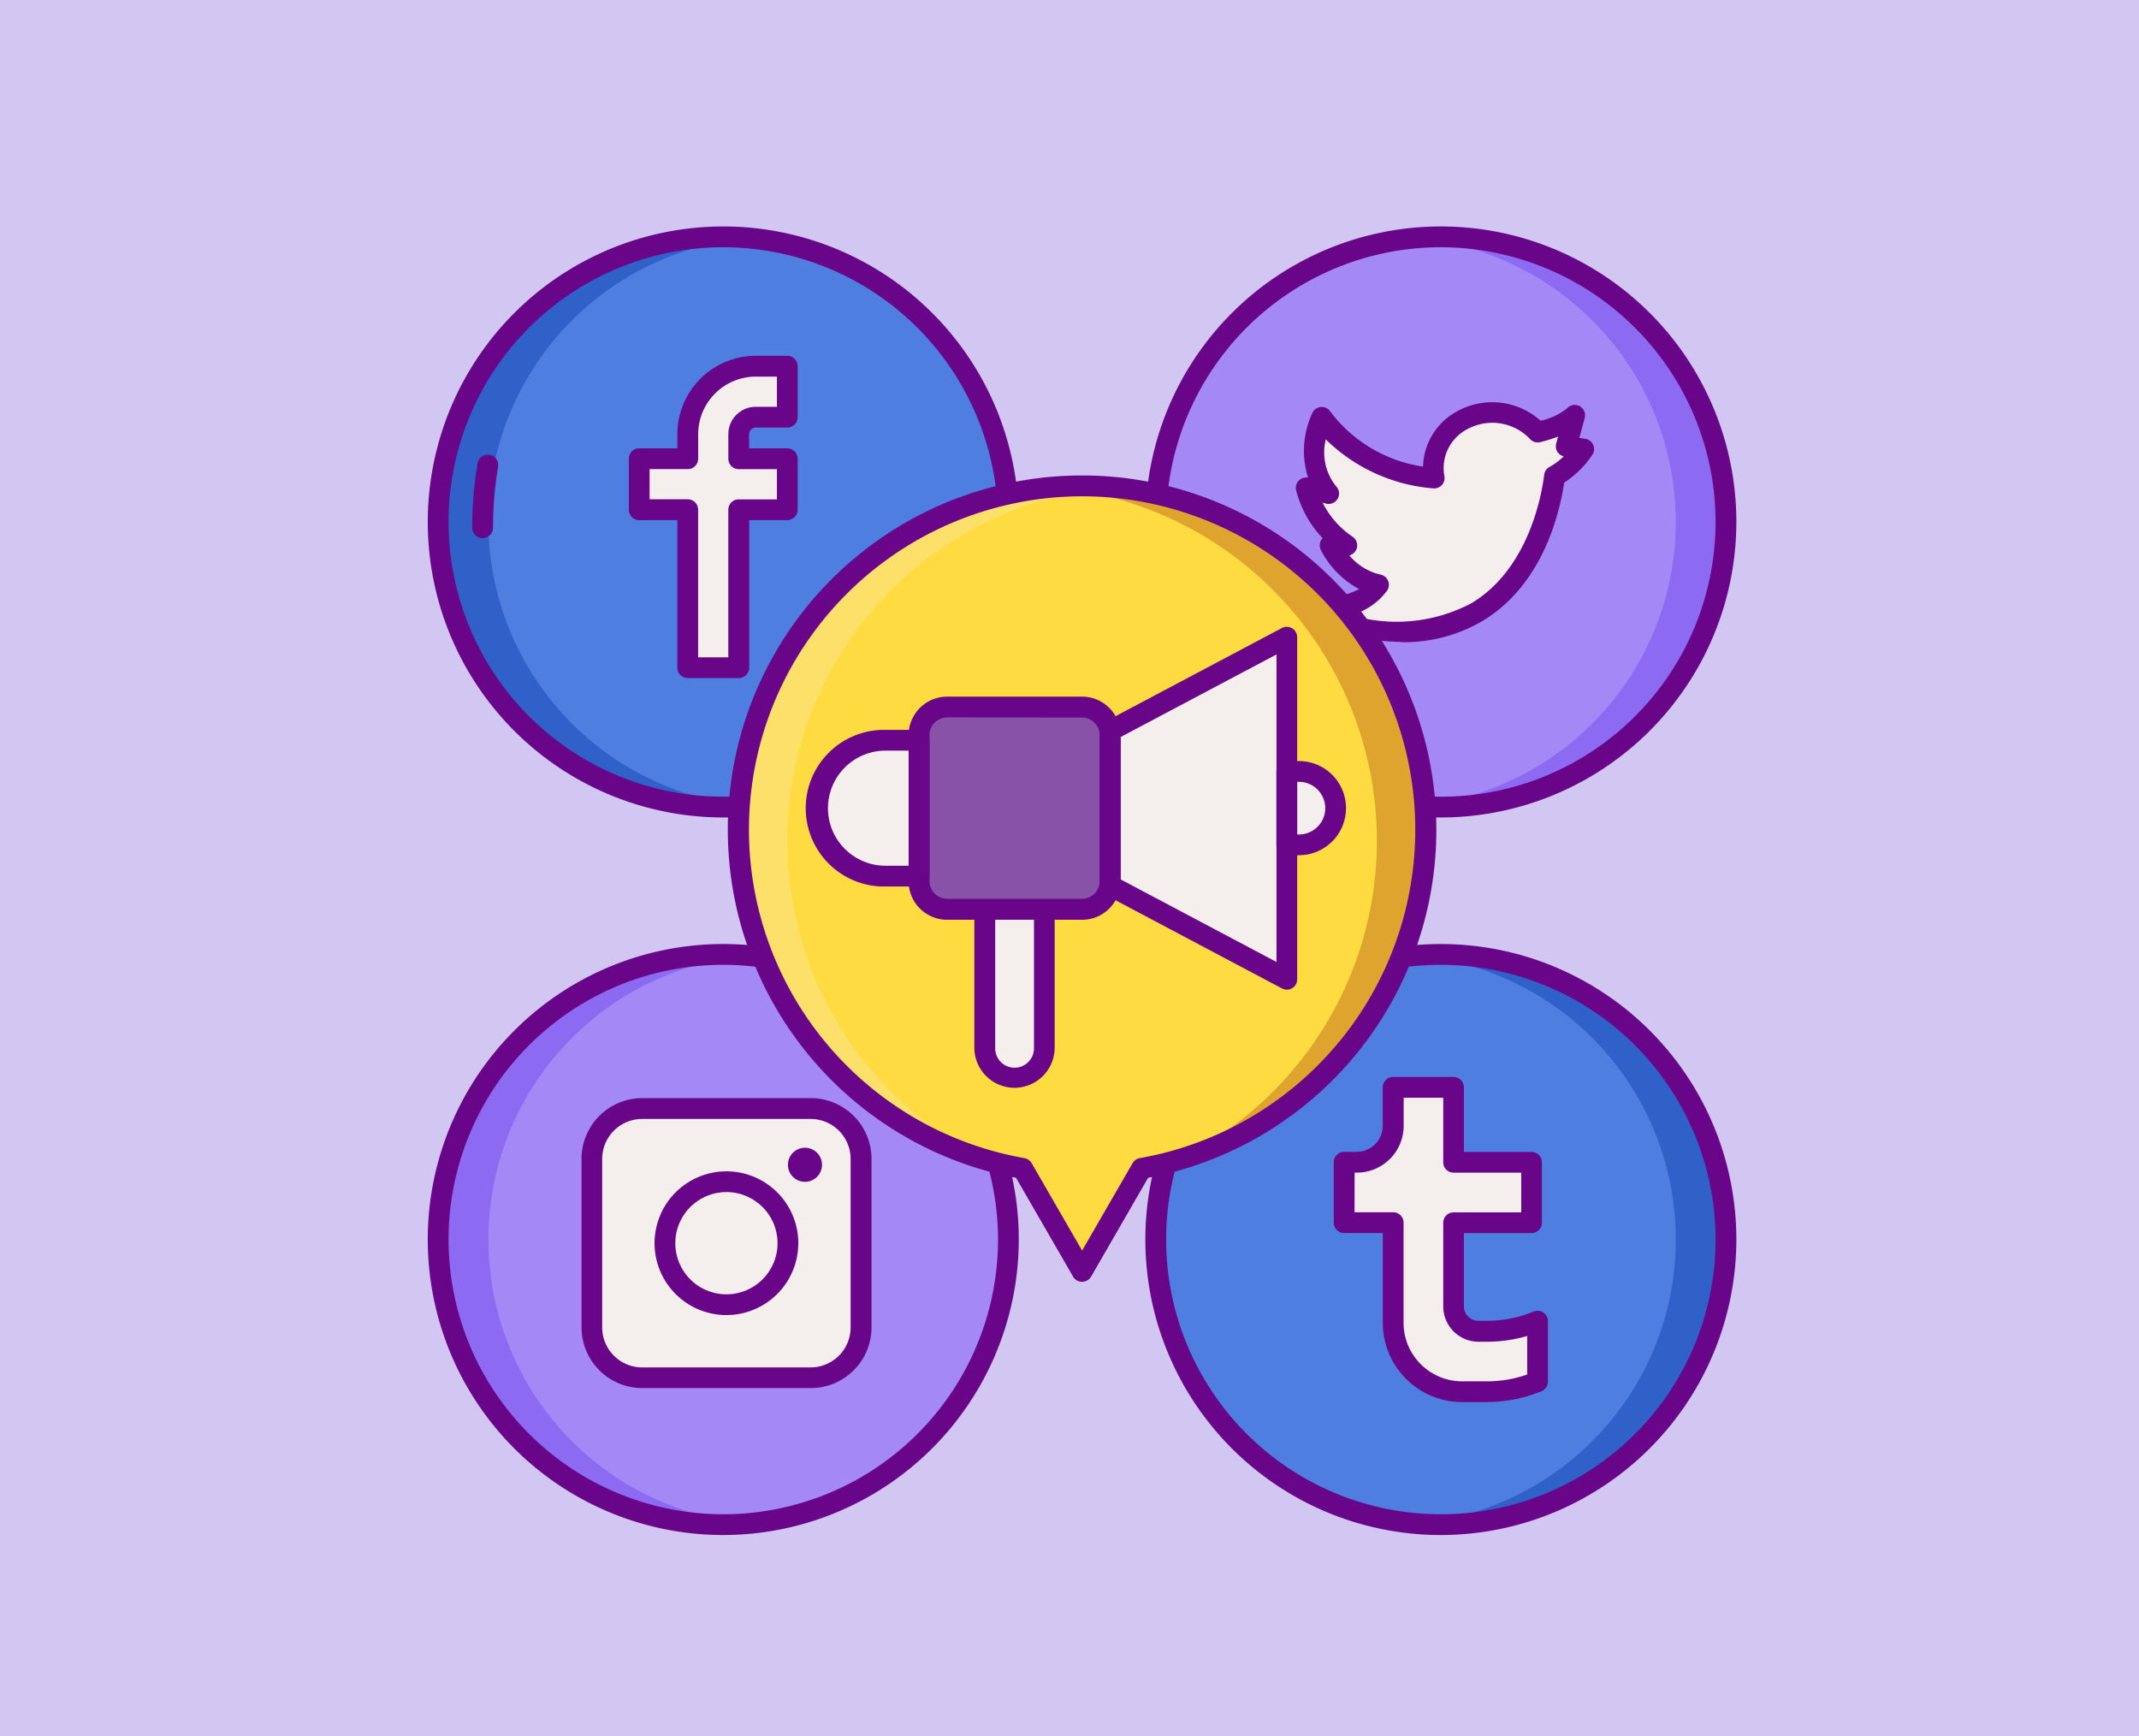 <svg xmlns="http://www.w3.org/2000/svg" width="85" height="69" viewBox="0 0 85 69">
  <g id="Grupo_963209" data-name="Grupo 963209" transform="translate(-180 -1677)">
    <rect id="Rectángulo_337022" data-name="Rectángulo 337022" width="85" height="69" transform="translate(180 1677)" fill="#d2c6f3"/>
    <g id="medios-de-comunicacion-social" transform="translate(195 1684)">
      <g id="Grupo_98571" data-name="Grupo 98571" transform="translate(30.928 30.928)">
        <path id="Trazado_125481" data-name="Trazado 125481" d="M11.33,0A11.33,11.33,0,1,1,0,11.33,11.33,11.33,0,0,1,11.33,0Z" fill="#4e7ee0"/>
      </g>
      <g id="Grupo_98572" data-name="Grupo 98572" transform="translate(30.928 2.413)">
        <circle id="Elipse_5881" data-name="Elipse 5881" cx="11.33" cy="11.33" r="11.33" transform="translate(0 0)" fill="#a488f5"/>
      </g>
      <g id="Grupo_98573" data-name="Grupo 98573" transform="translate(2.413 30.928)">
        <path id="Trazado_125480" data-name="Trazado 125480" d="M11.33,0A11.33,11.33,0,1,1,0,11.33,11.33,11.33,0,0,1,11.33,0Z" transform="translate(0)" fill="#a488f5"/>
      </g>
      <g id="Grupo_98574" data-name="Grupo 98574" transform="translate(8.52 37.055)">
        <path id="Trazado_125447" data-name="Trazado 125447" d="M42.294,182.577H35.6a2,2,0,0,1-2-2v-6.7a2,2,0,0,1,2-2h6.7a2,2,0,0,1,2,2v6.7A2,2,0,0,1,42.294,182.577Z" transform="translate(-33.599 -171.883)" fill="#f4efed"/>
      </g>
      <g id="Grupo_98575" data-name="Grupo 98575" transform="translate(2.413 2.413)">
        <circle id="Elipse_5883" data-name="Elipse 5883" cx="11.33" cy="11.33" r="11.33" transform="translate(0 0)" fill="#4e7ee0"/>
      </g>
      <g id="Grupo_98576" data-name="Grupo 98576" transform="translate(10.402 7.554)">
        <path id="Trazado_125448" data-name="Trazado 125448" d="M47.346,30.941H48.6V28.914H47.346a2.706,2.706,0,0,0-2.7,2.7v.974H42.716v2.027h1.927v6.275H46.67V34.617H48.6V32.59H46.67v-.974A.676.676,0,0,1,47.346,30.941Z" transform="translate(-42.716 -28.914)" fill="#f4efed"/>
      </g>
      <g id="Grupo_98577" data-name="Grupo 98577" transform="translate(9.989 7.141)">
        <path id="Trazado_125449" data-name="Trazado 125449" d="M45.083,39.717H43.056a.413.413,0,0,1-.413-.413V33.442H41.129a.413.413,0,0,1-.413-.413V31a.413.413,0,0,1,.413-.413h1.515v-.561a3.119,3.119,0,0,1,3.115-3.115h1.252a.413.413,0,0,1,.413.413v2.027a.413.413,0,0,1-.413.413H45.759a.263.263,0,0,0-.263.263v.561h1.515a.413.413,0,0,1,.413.413v2.027a.413.413,0,0,1-.413.413H45.5V39.3A.413.413,0,0,1,45.083,39.717Zm-1.614-.825h1.2V33.029a.413.413,0,0,1,.413-.413H46.6v-1.2H45.083A.413.413,0,0,1,44.67,31v-.974a1.09,1.09,0,0,1,1.088-1.088H46.6v-1.2h-.839a2.293,2.293,0,0,0-2.29,2.29V31a.413.413,0,0,1-.413.413H41.541v1.2h1.515a.413.413,0,0,1,.413.413v5.862Z" transform="translate(-40.716 -26.913)" fill="#690589"/>
      </g>
      <g id="Grupo_98578" data-name="Grupo 98578" transform="translate(41.258 2.413)">
        <path id="Trazado_125450" data-name="Trazado 125450" d="M193.25,4c-.337,0-.67.018-1,.046a11.327,11.327,0,0,1,0,22.567c.33.029.662.046,1,.046a11.33,11.33,0,1,0,0-22.66Z" transform="translate(-192.25 -4)" fill="#8d6af2"/>
      </g>
      <g id="Grupo_98579" data-name="Grupo 98579" transform="translate(41.258 30.928)">
        <path id="Trazado_125451" data-name="Trazado 125451" d="M193.25,142.188c-.337,0-.67.018-1,.046a11.327,11.327,0,0,1,0,22.567c.33.029.662.046,1,.046a11.33,11.33,0,1,0,0-22.66Z" transform="translate(-192.25 -142.188)" fill="#2f61c9"/>
      </g>
      <g id="Grupo_98580" data-name="Grupo 98580" transform="translate(2.413 30.928)">
        <path id="Trazado_125452" data-name="Trazado 125452" d="M15.33,164.848c.337,0,.67-.018,1-.046a11.327,11.327,0,0,1,0-22.567c-.33-.029-.662-.046-1-.046a11.33,11.33,0,0,0,0,22.66Z" transform="translate(-4 -142.188)" fill="#8d6af2"/>
      </g>
      <g id="Grupo_98581" data-name="Grupo 98581" transform="translate(2.413 2.413)">
        <path id="Trazado_125453" data-name="Trazado 125453" d="M15.33,26.66c.337,0,.67-.018,1-.046a11.327,11.327,0,0,1,0-22.567C16,4.018,15.667,4,15.33,4a11.33,11.33,0,0,0,0,22.66Z" transform="translate(-4 -4)" fill="#2f61c9"/>
      </g>
      <g id="Grupo_98582" data-name="Grupo 98582" transform="translate(36.581 9.388)">
        <path id="Trazado_125454" data-name="Trazado 125454" d="M169.586,45.634s2.327.277,3.2-.982a3.015,3.015,0,0,1-1.929-1.568h.669a3.978,3.978,0,0,1-1.62-2.288l.9.231a2.774,2.774,0,0,1-.283-3.034A6.114,6.114,0,0,0,175,40.409a2.354,2.354,0,0,1,4.114-1.826,2.986,2.986,0,0,0,1.466-.669l-.334,1.234.694.1a3.453,3.453,0,0,1-1.157,1.08C179.447,42.929,177.517,48.706,169.586,45.634Z" transform="translate(-169.586 -37.802)" fill="#f4efed"/>
      </g>
      <g id="Grupo_98583" data-name="Grupo 98583" transform="translate(36.169 8.974)">
        <path id="Trazado_125455" data-name="Trazado 125455" d="M172.094,45.334a11.892,11.892,0,0,1-4.244-.906.413.413,0,0,1,.2-.795,4.223,4.223,0,0,0,2.378-.4,3.637,3.637,0,0,1-1.526-1.56.412.412,0,0,1,.025-.4.421.421,0,0,1,.049-.063,4.312,4.312,0,0,1-1.053-1.9.413.413,0,0,1,.473-.506,3.57,3.57,0,0,1,.163-2.552.413.413,0,0,1,.346-.255.408.408,0,0,1,.385.192,5.636,5.636,0,0,0,3.676,2.175,2.58,2.58,0,0,1,1.415-2.229,2.881,2.881,0,0,1,3.258.407,2.589,2.589,0,0,0,1.05-.49.406.406,0,0,1,.5-.09.417.417,0,0,1,.2.477l-.213.786.235.035a.413.413,0,0,1,.291.625,3.894,3.894,0,0,1-1.127,1.117c-.2,1.323-.893,4.1-3.272,5.513a6.165,6.165,0,0,1-3.21.827Zm-1.989-1.066a6.366,6.366,0,0,0,4.776-.47c2.257-1.343,2.793-4.25,2.9-5.11a.412.412,0,0,1,.21-.309,2.78,2.78,0,0,0,.566-.42.413.413,0,0,1-.3-.509l.075-.278a6.1,6.1,0,0,1-.708.221.414.414,0,0,1-.39-.106,2.064,2.064,0,0,0-2.472-.428,1.743,1.743,0,0,0-.947,1.887.413.413,0,0,1-.422.486,6.886,6.886,0,0,1-4.292-1.948,2.151,2.151,0,0,0,.408,1.861.413.413,0,0,1-.395.691l-.138-.035a3.563,3.563,0,0,0,1.174,1.34.413.413,0,0,1-.111.753,2.252,2.252,0,0,0,1.237.763.413.413,0,0,1,.26.64,2.635,2.635,0,0,1-1.434.972Z" transform="translate(-167.586 -35.797)" fill="#690589"/>
      </g>
      <g id="Grupo_98584" data-name="Grupo 98584" transform="translate(2 30.515)">
        <path id="Trazado_125456" data-name="Trazado 125456" d="M13.743,163.673A11.743,11.743,0,1,1,25.485,151.93,11.756,11.756,0,0,1,13.743,163.673Zm0-22.66A10.917,10.917,0,1,0,24.659,151.93,10.929,10.929,0,0,0,13.743,141.013Z" transform="translate(-2 -140.188)" fill="#690589"/>
      </g>
      <g id="Grupo_98585" data-name="Grupo 98585" transform="translate(2 2)">
        <path id="Trazado_125457" data-name="Trazado 125457" d="M13.743,25.485A11.743,11.743,0,1,1,25.485,13.743,11.756,11.756,0,0,1,13.743,25.485Zm0-22.66A10.917,10.917,0,1,0,24.659,13.743,10.929,10.929,0,0,0,13.743,2.825Z" transform="translate(-2 -2)" fill="#690589"/>
      </g>
      <g id="Grupo_98586" data-name="Grupo 98586" transform="translate(3.764 11.078)">
        <path id="Trazado_125458" data-name="Trazado 125458" d="M10.96,49.3a.413.413,0,0,1-.413-.413,15.305,15.305,0,0,1,.213-2.545.413.413,0,1,1,.814.138,14.5,14.5,0,0,0-.2,2.407A.413.413,0,0,1,10.96,49.3Z" transform="translate(-10.547 -45.996)" fill="#690589"/>
      </g>
      <g id="Grupo_98587" data-name="Grupo 98587" transform="translate(30.515 2)">
        <path id="Trazado_125459" data-name="Trazado 125459" d="M151.931,25.485a11.743,11.743,0,1,1,11.743-11.743A11.756,11.756,0,0,1,151.931,25.485Zm0-22.66a10.917,10.917,0,1,0,10.917,10.917A10.929,10.929,0,0,0,151.931,2.825Z" transform="translate(-140.189 -2)" fill="#690589"/>
      </g>
      <g id="Grupo_98588" data-name="Grupo 98588" transform="translate(30.515 30.515)">
        <path id="Trazado_125460" data-name="Trazado 125460" d="M151.931,163.673a11.743,11.743,0,1,1,11.743-11.743A11.756,11.756,0,0,1,151.931,163.673Zm0-22.66a10.917,10.917,0,1,0,10.917,10.917A10.929,10.929,0,0,0,151.931,141.013Z" transform="translate(-140.189 -140.188)" fill="#690589"/>
      </g>
      <g id="Grupo_98589" data-name="Grupo 98589" transform="translate(38.414 36.21)">
        <path id="Trazado_125461" data-name="Trazado 125461" d="M183.805,177.483a.991.991,0,0,1-.991-.991v-3.329h3.1v-2.4h-3.1v-2.977h-2.4v1.532a1.446,1.446,0,0,1-1.446,1.446h-.5v2.4h1.948v3.981a2.738,2.738,0,0,0,2.738,2.738h.983a5.291,5.291,0,0,0,2.018-.4v-2.4a5.3,5.3,0,0,1-2.018.4h-.331Z" transform="translate(-178.467 -167.787)" fill="#f4efed"/>
      </g>
      <g id="Grupo_98590" data-name="Grupo 98590" transform="translate(38.001 35.797)">
        <path id="Trazado_125462" data-name="Trazado 125462" d="M182.549,178.707h-.983a3.154,3.154,0,0,1-3.151-3.151v-3.568H176.88a.413.413,0,0,1-.413-.413v-2.4a.413.413,0,0,1,.413-.413h.5a1.034,1.034,0,0,0,1.033-1.033V166.2a.413.413,0,0,1,.413-.413h2.4a.413.413,0,0,1,.413.413v2.565h2.686a.413.413,0,0,1,.413.413v2.4a.413.413,0,0,1-.413.413h-2.686V174.9a.579.579,0,0,0,.578.578h.331a4.855,4.855,0,0,0,1.861-.369.413.413,0,0,1,.57.382v2.4a.413.413,0,0,1-.255.382,5.679,5.679,0,0,1-2.176.431Zm-5.256-7.544h1.535a.413.413,0,0,1,.413.413v3.981a2.328,2.328,0,0,0,2.325,2.325h.983a4.855,4.855,0,0,0,1.605-.271v-1.532a5.677,5.677,0,0,1-1.605.23h-.331a1.405,1.405,0,0,1-1.4-1.4v-3.329a.413.413,0,0,1,.413-.413h2.686V169.59h-2.686a.413.413,0,0,1-.413-.413v-2.565h-1.573v1.119a1.86,1.86,0,0,1-1.858,1.858h-.09Z" transform="translate(-176.467 -165.787)" fill="#690589"/>
      </g>
      <g id="Grupo_98591" data-name="Grupo 98591" transform="translate(8.108 36.642)">
        <path id="Trazado_125463" data-name="Trazado 125463" d="M40.707,181.4h-6.7A2.415,2.415,0,0,1,31.6,178.99v-6.7a2.415,2.415,0,0,1,2.412-2.412h6.7a2.415,2.415,0,0,1,2.412,2.412v6.7A2.414,2.414,0,0,1,40.707,181.4Zm-6.7-10.694a1.588,1.588,0,0,0-1.586,1.586v6.7a1.588,1.588,0,0,0,1.586,1.586h6.7a1.588,1.588,0,0,0,1.586-1.586v-6.7a1.588,1.588,0,0,0-1.586-1.586Z" transform="translate(-31.599 -169.882)" fill="#690589"/>
      </g>
      <g id="Grupo_98592" data-name="Grupo 98592" transform="translate(11.011 39.546)">
        <path id="Trazado_125464" data-name="Trazado 125464" d="M48.526,189.667a2.856,2.856,0,1,1,2.856-2.856A2.859,2.859,0,0,1,48.526,189.667Zm0-4.887a2.031,2.031,0,1,0,2.031,2.031A2.033,2.033,0,0,0,48.526,184.779Z" transform="translate(-45.67 -183.954)" fill="#690589"/>
      </g>
      <g id="Grupo_98593" data-name="Grupo 98593" transform="translate(16.311 38.605)">
        <path id="Trazado_125465" data-name="Trazado 125465" d="M72.032,179.4a.677.677,0,1,1-.677.677A.677.677,0,0,1,72.032,179.4Z" transform="translate(-71.355 -179.395)" fill="#690589"/>
      </g>
      <g id="Grupo_98594" data-name="Grupo 98594" transform="translate(14.335 12.309)">
        <path id="Trazado_125466" data-name="Trazado 125466" d="M89.106,65.623A13.665,13.665,0,1,0,73.078,79.081l.642,1.113,1.721,2.981,1.721-2.981.642-1.113a13.666,13.666,0,0,0,11.3-13.457Z" transform="translate(-61.776 -51.958)" fill="#ffdb42"/>
      </g>
      <g id="Grupo_98596" data-name="Grupo 98596" transform="translate(26.811 12.309)">
        <g id="Grupo_98595" data-name="Grupo 98595">
          <path id="Trazado_125467" data-name="Trazado 125467" d="M123.427,51.958c-.4,0-.8.021-1.189.055a14.1,14.1,0,0,1,4.923,26.752,13.663,13.663,0,0,0-3.734-26.806Z" transform="translate(-122.238 -51.958)" fill="#dea42e"/>
        </g>
      </g>
      <g id="Grupo_98598" data-name="Grupo 98598" transform="translate(14.335 12.309)">
        <g id="Grupo_98597" data-name="Grupo 98597">
          <path id="Trazado_125468" data-name="Trazado 125468" d="M75.441,51.958c.4,0,.8.021,1.189.055a14.1,14.1,0,0,0-4.923,26.752,13.663,13.663,0,0,1,3.734-26.807Z" transform="translate(-61.776 -51.958)" fill="#fce06a"/>
        </g>
      </g>
      <g id="Grupo_98599" data-name="Grupo 98599" transform="translate(17.487 22.417)">
        <path id="Trazado_125469" data-name="Trazado 125469" d="M79.753,106.343h1.333v-5.4H79.753a2.7,2.7,0,0,0,0,5.4Z" transform="translate(-77.053 -100.943)" fill="#f4efed"/>
      </g>
      <g id="Grupo_98600" data-name="Grupo 98600" transform="translate(29.117 18.32)">
        <path id="Trazado_125470" data-name="Trazado 125470" d="M133.412,84.809l7.017-3.718V94.684l-7.017-3.718Z" transform="translate(-133.412 -81.091)" fill="#f4efed"/>
      </g>
      <g id="Grupo_98601" data-name="Grupo 98601" transform="translate(24.135 25.977)">
        <path id="Trazado_125471" data-name="Trazado 125471" d="M110.452,128.033a1.184,1.184,0,0,1-1.183-1.183v-8.655h2.367v8.655A1.184,1.184,0,0,1,110.452,128.033Z" transform="translate(-109.269 -118.195)" fill="#f4efed"/>
      </g>
      <g id="Grupo_98602" data-name="Grupo 98602" transform="translate(23.722 25.564)">
        <path id="Trazado_125472" data-name="Trazado 125472" d="M108.865,126.86a1.6,1.6,0,0,1-1.6-1.6v-8.655a.413.413,0,0,1,.413-.413h2.367a.413.413,0,0,1,.413.413v8.655A1.6,1.6,0,0,1,108.865,126.86Zm-.771-9.839v8.242a.771.771,0,1,0,1.541,0v-8.242Z" transform="translate(-107.269 -116.196)" fill="#690589"/>
      </g>
      <g id="Grupo_98603" data-name="Grupo 98603" transform="translate(21.52 21.095)">
        <path id="Trazado_125473" data-name="Trazado 125473" d="M103.075,102.582H97.712a1.117,1.117,0,0,1-1.117-1.117V95.656a1.117,1.117,0,0,1,1.117-1.117h5.363a1.117,1.117,0,0,1,1.117,1.117v5.809A1.117,1.117,0,0,1,103.075,102.582Z" transform="translate(-96.595 -94.539)" fill="#8852a8"/>
      </g>
      <g id="Grupo_98604" data-name="Grupo 98604" transform="translate(36.134 23.658)">
        <path id="Trazado_125474" data-name="Trazado 125474" d="M167.9,109.877h-.483V106.96h.483a1.458,1.458,0,1,1,0,2.917Z" transform="translate(-167.418 -106.96)" fill="#f4efed"/>
      </g>
      <g id="Grupo_98605" data-name="Grupo 98605" transform="translate(35.721 23.246)">
        <path id="Trazado_125475" data-name="Trazado 125475" d="M166.314,108.7h-.483a.413.413,0,0,1-.413-.413v-2.917a.413.413,0,0,1,.413-.413h.483a1.871,1.871,0,0,1,0,3.742Zm-.07-.825h.07a1.046,1.046,0,0,0,0-2.092h-.07Z" transform="translate(-165.418 -104.96)" fill="#690589"/>
      </g>
      <g id="Grupo_98606" data-name="Grupo 98606" transform="translate(28.704 17.908)">
        <path id="Trazado_125476" data-name="Trazado 125476" d="M138.842,93.509a.412.412,0,0,1-.193-.048l-7.017-3.718a.413.413,0,0,1-.219-.365V83.222a.413.413,0,0,1,.219-.365l7.017-3.718a.413.413,0,0,1,.606.365V93.1a.413.413,0,0,1-.413.413Zm-6.6-4.379,6.192,3.281V80.189l-6.192,3.281Z" transform="translate(-131.412 -79.091)" fill="#690589"/>
      </g>
      <g id="Grupo_98607" data-name="Grupo 98607" transform="translate(17.074 22.004)">
        <path id="Trazado_125477" data-name="Trazado 125477" d="M79.5,105.169H78.166a3.113,3.113,0,1,1,0-6.225H79.5a.413.413,0,0,1,.413.413v5.4A.413.413,0,0,1,79.5,105.169Zm-1.332-5.4a2.287,2.287,0,1,0,0,4.574h.92V99.769Z" transform="translate(-75.053 -98.944)" fill="#690589"/>
      </g>
      <g id="Grupo_98608" data-name="Grupo 98608" transform="translate(21.107 20.683)">
        <path id="Trazado_125478" data-name="Trazado 125478" d="M101.488,101.407H96.125a1.531,1.531,0,0,1-1.53-1.53V94.069a1.531,1.531,0,0,1,1.53-1.53h5.363a1.531,1.531,0,0,1,1.53,1.53v5.809A1.531,1.531,0,0,1,101.488,101.407Zm-5.363-8.043a.705.705,0,0,0-.7.7v5.809a.705.705,0,0,0,.7.7h5.363a.705.705,0,0,0,.7-.7V94.069a.705.705,0,0,0-.7-.7Z" transform="translate(-94.595 -92.539)" fill="#690589"/>
      </g>
      <g id="Grupo_98609" data-name="Grupo 98609" transform="translate(13.922 11.896)">
        <path id="Trazado_125479" data-name="Trazado 125479" d="M73.855,82a.412.412,0,0,1-.357-.206L71.23,77.865a14.078,14.078,0,1,1,5.25,0l-2.267,3.928a.414.414,0,0,1-.358.206Zm0-31.216a13.251,13.251,0,0,0-2.292,26.3.413.413,0,0,1,.287.2l2.006,3.474,2.006-3.474a.413.413,0,0,1,.287-.2,13.251,13.251,0,0,0-2.292-26.3Z" transform="translate(-59.777 -49.958)" fill="#690589"/>
      </g>
    </g>
  </g>
</svg>
